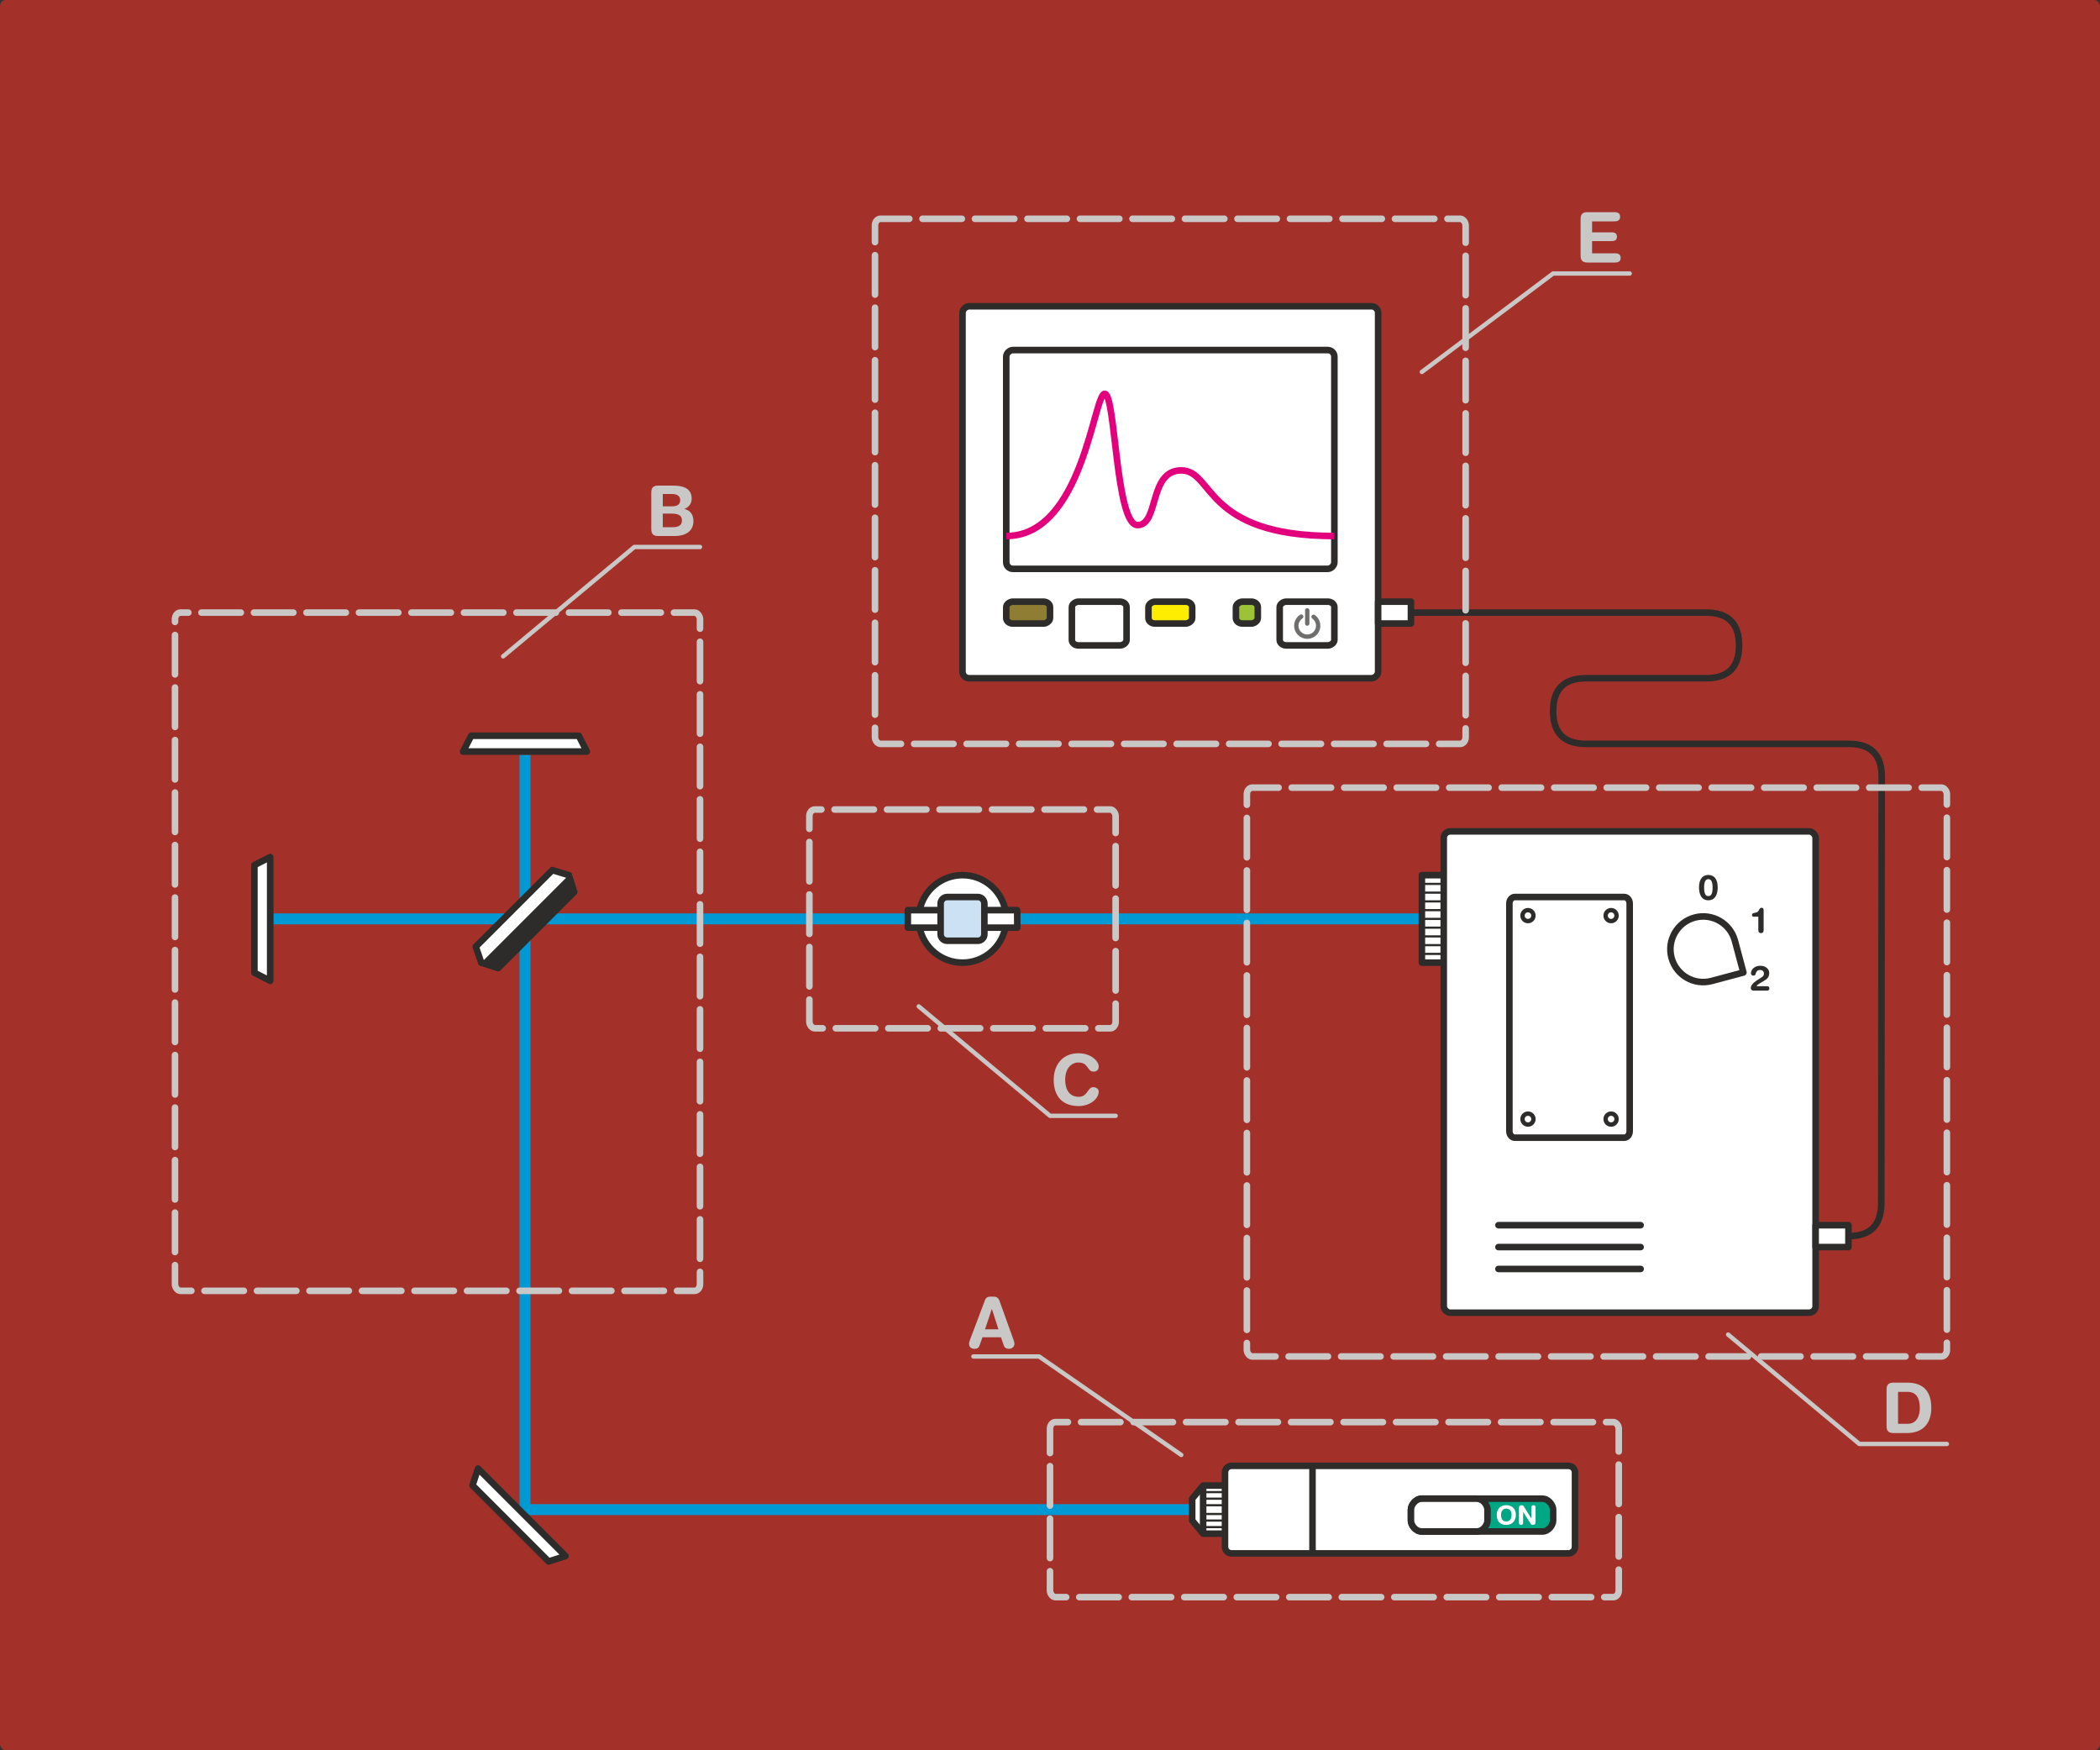 <?xml version="1.0" encoding="UTF-8" standalone="no"?>
<!-- Created with Inkscape (http://www.inkscape.org/) -->

<svg
   xmlns:dc="http://purl.org/dc/elements/1.1/"
   xmlns:cc="http://creativecommons.org/ns#"
   xmlns:rdf="http://www.w3.org/1999/02/22-rdf-syntax-ns#"
   xmlns:svg="http://www.w3.org/2000/svg"
   xmlns="http://www.w3.org/2000/svg"
   xmlns:sodipodi="http://sodipodi.sourceforge.net/DTD/sodipodi-0.dtd"
   xmlns:inkscape="http://www.inkscape.org/namespaces/inkscape"
   width="960"
   height="800"
   id="svg2"
   version="1.1"
   inkscape:version="0.48.5 r10040"
   sodipodi:docname="schemat.svg"
   inkscape:export-xdpi="139"
   inkscape:export-ydpi="139">
  <rect width="100%" height="100%" fill="#333333" stroke="none"/>
  <title
     id="title3072">Michelson-Morley Experiment</title>
  <defs
     id="defs4" />
  <sodipodi:namedview
     id="base"
     pagecolor="#ffffff"
     bordercolor="#666666"
     borderopacity="1.0"
     inkscape:pageopacity="0.0"
     inkscape:pageshadow="2"
     inkscape:zoom="2"
     inkscape:cx="713.17895"
     inkscape:cy="429.94298"
     inkscape:document-units="px"
     inkscape:current-layer="layer2"
     showgrid="true"
     inkscape:window-width="1024"
     inkscape:window-height="702"
     inkscape:window-x="0"
     inkscape:window-y="27"
     inkscape:window-maximized="1">
    <inkscape:grid
       type="xygrid"
       id="grid2985"
       empspacing="5"
       visible="true"
       enabled="true"
       snapvisiblegridlinesonly="true" />
  </sodipodi:namedview>
  <g
     inkscape:groupmode="layer"
     id="layer3"
     inkscape:label="laser"
     style="display:inline">
    <rect
       style="fill:#a3312a;fill-opacity:1;stroke:none;display:inline"
       id="rect3163"
       width="960"
       height="800"
       x="0"
       y="0"
       rx="2.5"
       ry="3" />
    <path
       style="fill:none;stroke:#0099d4;stroke-width:5;stroke-linecap:butt;stroke-linejoin:miter;stroke-miterlimit:4;stroke-opacity:1;stroke-dasharray:none"
       d="m 545,690 -305,0 0,-345"
       id="laser_beam-static"
       inkscape:connector-curvature="0"
       sodipodi:nodetypes="ccc"
       inkscape:label="#path4010" />
    <path
       style="fill:none;stroke:#0099d4;stroke-width:5;stroke-linecap:butt;stroke-linejoin:miter;stroke-miterlimit:4;stroke-opacity:1;stroke-dasharray:none"
       d="m 650,420 -410,0 m 0,0 -115,0"
       id="laser_beam-moving"
       inkscape:connector-curvature="0"
       sodipodi:nodetypes="cccc"
       inkscape:label="#path4010-0" />
  </g>
  <g
     inkscape:groupmode="layer"
     id="layer2"
     inkscape:label="interferometr"
     style="display:inline">
    <g
       id="g3186">
      <path
         sodipodi:nodetypes="cccccc"
         inkscape:connector-curvature="0"
         id="path4007"
         d="m 560,679 -10,0 -5,6 0,10 5,6 10,0"
         style="fill:#ffffff;fill-opacity:1;stroke:#2d2c2b;stroke-width:3;stroke-linecap:butt;stroke-linejoin:round;stroke-miterlimit:4;stroke-opacity:1;stroke-dasharray:none" />
      <path
         d="m 550,695 10,0 m -10,-10 10,0 m -10,7 10,0 m -10,-10 10,0 m -10,16 10,0 m -10,-10 10,0"
         style="fill:none;stroke:#2d2c2b;stroke-width:1px;stroke-linecap:butt;stroke-linejoin:miter;stroke-opacity:1"
         id="path4041-6-9" />
      <path
         sodipodi:nodetypes="cc"
         inkscape:connector-curvature="0"
         id="path4041-0"
         d="m 550,680 0,20"
         style="fill:none;stroke:#2d2c2b;stroke-width:3;stroke-linecap:butt;stroke-linejoin:miter;stroke-miterlimit:4;stroke-opacity:1;stroke-dasharray:none" />
    </g>
    <g
       id="g3158">
      <path
         sodipodi:nodetypes="cccc"
         inkscape:connector-curvature="0"
         id="path4007-8"
         d="m 660,400 -10,0 0,40 10,0"
         style="fill:#ffffff;fill-opacity:1;stroke:#2d2c2b;stroke-width:3;stroke-linecap:butt;stroke-linejoin:round;stroke-miterlimit:4;stroke-opacity:1;stroke-dasharray:none" />
      <path
         d="m 650,404 10,0 m -10,4 10,0 m -10,28 10,0 m -10,-4 10,0 m -10,-8 10,0 m -10,-8 10,0 m -10,12 10,0 m -10,-8 10,0 m -10,-8 10,0"
         style="fill:none;stroke:#2d2c2b;stroke-width:1px;stroke-linecap:butt;stroke-linejoin:miter;stroke-opacity:1"
         id="path4041-5-3-72" />
    </g>
    <rect
       style="fill:#ffffff;stroke:#2d2c2b;stroke-width:3;stroke-linecap:round;stroke-linejoin:round;stroke-miterlimit:4;stroke-opacity:1;stroke-dasharray:none;stroke-dashoffset:26.988;fill-opacity:1"
       id="rect3994-8"
       width="170"
       height="220"
       x="660"
       y="380"
       rx="3"
       ry="3" />
    <rect
       style="fill:#ffffff;stroke:#2d2c2b;stroke-width:3;stroke-linecap:round;stroke-linejoin:round;stroke-miterlimit:4;stroke-opacity:1;stroke-dasharray:none;stroke-dashoffset:26.988;fill-opacity:1"
       id="rect3994-8-8"
       width="170"
       height="190"
       x="140"
       y="-630"
       rx="3"
       ry="3"
       transform="matrix(0,1,-1,0,0,0)" />
    <rect
       style="fill:none;stroke:#2d2c2b;stroke-width:3;stroke-linecap:round;stroke-linejoin:round;stroke-miterlimit:4;stroke-opacity:1;stroke-dasharray:none;stroke-dashoffset:26.988"
       id="rect3994-8-8-2"
       width="100"
       height="150"
       x="160"
       y="-610"
       rx="3"
       ry="3"
       transform="matrix(0,1,-1,0,0,0)" />
    <rect
       style="fill:none;stroke:#2d2c2b;stroke-width:3;stroke-linecap:round;stroke-linejoin:round;stroke-miterlimit:4;stroke-opacity:1;stroke-dasharray:none;stroke-dashoffset:26.988"
       id="rect3994-8-8-2-3"
       width="20"
       height="25"
       x="275"
       y="-515"
       rx="2.5"
       ry="3"
       transform="matrix(0,1,-1,0,0,0)" />
    <rect
       style="fill:#ffed00;stroke:#2d2c2b;stroke-width:3;stroke-linecap:round;stroke-linejoin:round;stroke-miterlimit:4;stroke-opacity:1;stroke-dasharray:none;stroke-dashoffset:26.988"
       id="rect3994-8-8-2-3-8"
       width="10"
       height="20"
       x="275"
       y="-545"
       rx="2.5"
       ry="3"
       transform="matrix(0,1,-1,0,0,0)" />
    <rect
       style="fill:#8e7d32;stroke:#2d2c2b;stroke-width:3;stroke-linecap:round;stroke-linejoin:round;stroke-miterlimit:4;stroke-opacity:1;stroke-dasharray:none;stroke-dashoffset:26.988"
       id="rect3994-8-8-2-3-8-4"
       width="10"
       height="20"
       x="275"
       y="-480"
       rx="2.5"
       ry="3"
       transform="matrix(0,1,-1,0,0,0)" />
    <g
       id="g4543"
       transform="translate(0,5)">
      <path
         sodipodi:nodetypes="cc"
         inkscape:connector-curvature="0"
         id="path4441"
         d="m 685,575 65,0"
         style="fill:none;stroke:#2d2c2b;stroke-width:3;stroke-linecap:round;stroke-linejoin:miter;stroke-miterlimit:4;stroke-opacity:1;stroke-dasharray:none" />
      <path
         sodipodi:nodetypes="cc"
         inkscape:connector-curvature="0"
         id="path4441-0"
         d="m 685,565 65,0"
         style="fill:none;stroke:#2d2c2b;stroke-width:3;stroke-linecap:round;stroke-linejoin:miter;stroke-miterlimit:4;stroke-opacity:1;stroke-dasharray:none" />
      <path
         sodipodi:nodetypes="cc"
         inkscape:connector-curvature="0"
         id="path4441-5"
         d="m 685,555 65,0"
         style="fill:none;stroke:#2d2c2b;stroke-width:3;stroke-linecap:round;stroke-linejoin:miter;stroke-miterlimit:4;stroke-opacity:1;stroke-dasharray:none" />
    </g>
    <g
       id="g3142">
      <path
         sodipodi:nodetypes="ccccc"
         inkscape:connector-curvature="0"
         id="path4552"
         d="m 630,275 15,0 0,10 -15,0 z"
         style="fill:#ffffff;stroke:#2d2c2b;stroke-width:3;stroke-linecap:butt;stroke-linejoin:round;stroke-miterlimit:4;stroke-opacity:1;stroke-dasharray:none;fill-opacity:1" />
      <path
         sodipodi:nodetypes="csssssscssc"
         inkscape:connector-curvature="0"
         id="path4503"
         d="m 645,280 c 0,0 71.667,0 135,0 10,0 15,5 15,15 0,10 -5,15 -15,15 l -55,0 c -10,0 -15,5 -15,15 0,10 5,15 15,15 70,0 120.217,0 120.217,0 10,0 15.011,5 15,15 L 860,550 c -0.011,10 -5,15 -15,15"
         style="fill:none;stroke:#2d2c2b;stroke-width:3;stroke-linecap:butt;stroke-linejoin:round;stroke-miterlimit:4;stroke-opacity:1;stroke-dasharray:none" />
      <path
         sodipodi:nodetypes="ccccc"
         inkscape:connector-curvature="0"
         id="path4552-4"
         d="m 830,560 15,0 0,10 -15,0 z"
         style="fill:#ffffff;stroke:#2d2c2b;stroke-width:3;stroke-linecap:butt;stroke-linejoin:round;stroke-miterlimit:4;stroke-opacity:1;stroke-dasharray:none;fill-opacity:1" />
    </g>
    <path
       id="path6629"
       style="fill:#ffffff;stroke:#2d2c2b;stroke-width:3;stroke-linecap:butt;stroke-linejoin:miter;stroke-miterlimit:4;stroke-opacity:1;stroke-dasharray:none;fill-opacity:1"
       d="m 600,670 0,40 m -37,-40 154,0 c 1.662,0 3,1.338 3,3 l 0,34 c 0,1.662 -1.338,3 -3,3 l -154,0 c -1.662,0 -3,-1.338 -3,-3 l 0,-34 c 0,-1.662 1.338,-3 3,-3 z" />
    <g
       id="g3073"
       transform="matrix(-1,0,0,1,480,0)">
      <path
         sodipodi:nodetypes="ccccc"
         inkscape:connector-curvature="0"
         id="path4313-8"
         d="M 217.5,407.7 220,400 l 40,40 -7.717,2.483 L 217.5,407.7"
         style="fill:#2d2c2b;fill-opacity:1;stroke:#2d2c2b;stroke-width:3;stroke-linecap:round;stroke-linejoin:round;stroke-miterlimit:4;stroke-opacity:1;stroke-dasharray:none" />
      <path
         sodipodi:nodetypes="cccc"
         inkscape:connector-curvature="0"
         id="path4313-8-2"
         d="m 220,400 7.5,-2.3 35,35 L 260,440"
         style="fill:#ffffff;fill-opacity:1;stroke:#2d2c2b;stroke-width:3;stroke-linecap:round;stroke-linejoin:round;stroke-miterlimit:4;stroke-opacity:1;stroke-dasharray:none;display:inline" />
    </g>
    <path
       style="fill:#ffffff;fill-opacity:1;stroke:#2d2c2b;stroke-width:3;stroke-linecap:round;stroke-linejoin:round;stroke-miterlimit:4;stroke-opacity:1;stroke-dasharray:none;display:inline"
       d="m 216.017,678.917 2.5,-7.7 40,40 -7.717,2.483 -34.783,-34.783"
       id="path4313-8-0"
       inkscape:connector-curvature="0"
       sodipodi:nodetypes="ccccc" />
    <rect
       style="fill:none;stroke:#2d2c2b;stroke-width:3;stroke-linecap:round;stroke-linejoin:round;stroke-miterlimit:4;stroke-opacity:1;stroke-dasharray:none;stroke-dashoffset:26.988;display:inline"
       id="rect3994-8-8-2-3-9"
       width="20"
       height="25"
       x="275"
       y="-610"
       rx="2.5"
       ry="3"
       transform="matrix(0,1,-1,0,0,0)" />
    <rect
       style="fill:#9cc336;stroke:#2d2c2b;stroke-width:3;stroke-linecap:round;stroke-linejoin:round;stroke-miterlimit:4;stroke-opacity:1;stroke-dasharray:none;stroke-dashoffset:26.988;display:inline"
       id="rect3994-8-8-2-3-8-4-2"
       width="10"
       height="10"
       x="275"
       y="-575"
       rx="2.5"
       ry="3"
       transform="matrix(0,1,-1,0,0,0)" />
    <g
       id="g6411"
       transform="translate(-0.4,0)"
       style="stroke:#706e6c;stroke-opacity:1;stroke-width:2;stroke-miterlimit:4;stroke-dasharray:none">
      <path
         sodipodi:open="true"
         sodipodi:end="10.412634"
         sodipodi:start="5.3284902"
         transform="translate(3,1)"
         d="m 597.889,280.919 c 2.254,1.596 2.787,4.716 1.191,6.97 -1.596,2.254 -4.716,2.787 -6.97,1.191 -2.254,-1.596 -2.787,-4.716 -1.191,-6.97 0.359,-0.507 0.81,-0.943 1.328,-1.285"
         sodipodi:ry="5"
         sodipodi:rx="5"
         sodipodi:cy="285"
         sodipodi:cx="595"
         id="path6407"
         style="fill:none;stroke:#706e6c;stroke-width:2;stroke-linecap:round;stroke-linejoin:round;stroke-miterlimit:4;stroke-opacity:1;stroke-dasharray:none;stroke-dashoffset:0"
         sodipodi:type="arc" />
      <path
         sodipodi:nodetypes="cc"
         inkscape:connector-curvature="0"
         id="path6409"
         d="m 598,279 0,6"
         style="fill:none;stroke:#706e6c;stroke-width:2;stroke-linecap:round;stroke-linejoin:miter;stroke-miterlimit:4;stroke-opacity:1;stroke-dasharray:none" />
    </g>
    <path
       style="fill:#ffffff;fill-opacity:1;stroke:#2d2c2b;stroke-width:3;stroke-linecap:round;stroke-linejoin:round;stroke-miterlimit:4;stroke-opacity:1;stroke-dasharray:none;stroke-dashoffset:0"
       d="m 782.493,448.371 c -8.002,2.144 -16.227,-2.605 -18.371,-10.607 -2.144,-8.002 2.605,-16.227 10.607,-18.371 8.002,-2.144 16.227,2.605 18.371,10.607 l 3.882,14.489 z"
       id="detector-mode_switch"
       inkscape:connector-curvature="0"
       sodipodi:nodetypes="sssscs"
       inkscape:label="#path6297" />
    <path
       inkscape:connector-curvature="0"
       d="m 803.002,450.771 c 0.208,-0.608 1.312,-1.264 3.12,-2.288 1.696,-0.96 2.672,-1.792 2.672,-3.92 0,-1.472 -1.52,-3.152 -4.08,-3.152 -2.352,0 -4.272,1.488 -4.272,3.44 0,0.8 0.512,1.072 1.168,1.072 0.64,0 0.848,-0.304 1.008,-0.896 0.352,-1.28 1.04,-1.696 2.064,-1.696 0.88,0 1.68,0.576 1.68,1.616 0,1.296 -0.768,1.584 -2.992,2.992 -2,1.264 -3.008,2.528 -3.008,3.664 0,0.56 0.384,1.184 1.312,1.184 l 6,0 c 0.736,0 1.184,-0.288 1.184,-1.008 0,-0.72 -0.448,-1.008 -1.056,-1.008 l -4.8,0 m 0.8,-25.684 c 0,0.832 0.32,1.408 1.216,1.408 0.896,0 1.216,-0.576 1.216,-1.408 l 0,-9.088 c 0,-0.864 -0.416,-1.088 -0.928,-1.088 -1.36,0 -0.864,1.824 -2.64,2.208 l -0.592,0.128 c -0.832,0.16 -1.152,0.32 -1.152,0.912 0,0.656 0.288,0.848 0.816,0.848 l 2.064,0 0,6.08 m -24.776,-19.384 c 0,-2.4 0.528,-3.872 1.936,-3.872 1.408,0 1.936,1.472 1.936,3.872 0,2.864 -0.704,3.872 -1.936,3.872 -1.232,0 -1.936,-1.008 -1.936,-3.872 m -2.336,-0.144 c 0,2.832 0.896,5.936 4.272,5.936 3.376,0 4.272,-3.104 4.272,-5.936 0,-3.776 -1.68,-5.648 -4.272,-5.648 -2.592,0 -4.272,1.872 -4.272,5.648"
       style="fill:#2d2c2b;fill-opacity:1;stroke:none"
       id="path3071" />
    <path
       style="fill:none;stroke:#2d2c2b;stroke-width:3;stroke-linecap:round;stroke-linejoin:round;stroke-miterlimit:4;stroke-dashoffset:0;stroke-opacity:1"
       d="m 692.5,410 50,0 c 1.385,0 2.5,1.338 2.5,3 l 0,104 c 0,1.662 -1.115,3 -2.5,3 l -50,0 c -1.385,0 -2.5,-1.338 -2.5,-3 l 0,-104 c 0,-1.662 1.115,-3 2.5,-3 z"
       id="rect6454" />
    <path
       style="fill:none;stroke:#2d2c2b;stroke-width:2;stroke-linecap:round;stroke-linejoin:round;stroke-miterlimit:4;stroke-dashoffset:0;stroke-opacity:1;stroke-dasharray:none"
       d="m 698.5,416 c 1.385,0 2.5,1.115 2.5,2.5 0,1.385 -1.115,2.5 -2.5,2.5 -1.385,0 -2.5,-1.115 -2.5,-2.5 0,-1.385 1.115,-2.5 2.5,-2.5 z"
       id="rect6456" />
    <path
       style="fill:none;stroke:#2d2c2b;stroke-width:2;stroke-linecap:round;stroke-linejoin:round;stroke-miterlimit:4;stroke-dashoffset:0;stroke-opacity:1;stroke-dasharray:none"
       d="m 736.5,416 c 1.385,0 2.5,1.115 2.5,2.5 0,1.385 -1.115,2.5 -2.5,2.5 -1.385,0 -2.5,-1.115 -2.5,-2.5 0,-1.385 1.115,-2.5 2.5,-2.5 z"
       id="rect6456-4" />
    <path
       style="fill:none;stroke:#2d2c2b;stroke-width:2;stroke-linecap:round;stroke-linejoin:round;stroke-miterlimit:4;stroke-dashoffset:0;stroke-opacity:1;stroke-dasharray:none"
       d="m 698.5,509 c 1.385,0 2.5,1.115 2.5,2.5 0,1.385 -1.115,2.5 -2.5,2.5 -1.385,0 -2.5,-1.115 -2.5,-2.5 0,-1.385 1.115,-2.5 2.5,-2.5 z"
       id="rect6456-0" />
    <path
       style="fill:none;stroke:#2d2c2b;stroke-width:2;stroke-linecap:round;stroke-linejoin:round;stroke-miterlimit:4;stroke-dashoffset:0;stroke-opacity:1;stroke-dasharray:none"
       d="m 736.5,509 c 1.385,0 2.5,1.115 2.5,2.5 0,1.385 -1.115,2.5 -2.5,2.5 -1.385,0 -2.5,-1.115 -2.5,-2.5 0,-1.385 1.115,-2.5 2.5,-2.5 z"
       id="rect6456-4-3" />
    <path
       style="fill:#ffffff;fill-opacity:1;stroke:#2d2c2b;stroke-width:3;stroke-linecap:round;stroke-linejoin:round;stroke-miterlimit:4;stroke-opacity:1;stroke-dasharray:none;display:inline"
       d="m 116.3,395.409 7.213,-3.677 0,56.569 -7.213,-3.701 0,-49.19"
       id="moving_mirror"
       inkscape:connector-curvature="0"
       sodipodi:nodetypes="ccccc"
       inkscape:label="#path4313-8-1" />
    <path
       style="fill:#ffffff;fill-opacity:1;stroke:#2d2c2b;stroke-width:3;stroke-linecap:round;stroke-linejoin:round;stroke-miterlimit:4;stroke-opacity:1;stroke-dasharray:none;display:inline"
       d="m 264.591,336.287 3.677,7.213 -56.569,0 3.701,-7.213 49.19,0"
       id="path4313-8-1-1"
       inkscape:connector-curvature="0"
       sodipodi:nodetypes="ccccc" />
    <g
       id="sample"
       inkscape:label="#g4176">
      <path
         d="m 465,416 -50,0 0,8 50.054,0 -0.054,-8 M 440,400 c -9.675,0 -17.74,6.872 -19.594,16 l 39.188,0 C 457.74,406.872 449.675,400 440,400 z m -19.594,24 c 1.854,9.128 9.918,16 19.594,16 9.675,0 17.74,-6.872 19.594,-16 l -39.188,0 z"
         style="fill:#ffffff;fill-opacity:1;stroke:#2d2c2b;stroke-width:3;stroke-linecap:round;stroke-linejoin:round;stroke-miterlimit:4;stroke-opacity:1;stroke-dasharray:none;display:inline"
         id="path4490" />
      <path
         id="rect4496"
         d="m 433,410 14,0 c 1.662,0 3,1.338 3,3 l 0,14 c 0,1.662 -1.338,3 -3,3 l -14,0 c -1.662,0 -3,-1.338 -3,-3 l 0,-14 c 0,-1.662 1.338,-3 3,-3 z"
         style="fill:#cce2f4;fill-opacity:1;stroke:#2d2c2b;stroke-width:3;stroke-linecap:round;stroke-linejoin:round;stroke-miterlimit:4;stroke-dashoffset:26.988;stroke-opacity:1" />
    </g>
    <g
       id="g4134">
      <path
         id="path4575-8"
         d="m 677,685 0,15 27.5,0 c 3,0 5,-3 5,-5 l 0,-5 c 0,-2 -2,-5 -5,-5 l -27.5,0 z m 11.594,2.969 c 2.832,0 4.375,1.874 4.375,4.406 0,2.436 -1.423,4.625 -4.375,4.625 -3.096,0 -4.375,-2.009 -4.375,-4.625 0,-2.532 1.543,-4.406 4.375,-4.406 z m 7,0.031 c 0.408,0 0.784,0.171 1,0.531 l 3.438,5.531 0.031,0 0,-5.125 c 0,-0.636 0.349,-0.938 0.938,-0.938 0.588,0 0.969,0.301 0.969,0.938 l 0,6.781 c 0,0.78 -0.359,1.25 -1.188,1.25 -0.624,0 -0.81,-0.135 -1.062,-0.531 l -3.438,-5.406 0,4.969 c 0,0.636 -0.381,0.969 -0.969,0.969 -0.588,0 -0.938,-0.333 -0.938,-0.969 l 0,-6.844 c 0,-0.816 0.379,-1.156 1.219,-1.156 z m -7,1.531 c -1.608,0 -2.406,1.188 -2.406,2.844 0,1.656 0.558,3.031 2.406,3.031 1.788,0 2.406,-1.375 2.406,-3.031 0,-1.656 -0.798,-2.844 -2.406,-2.844 z"
         style="fill:#00a784;fill-opacity:1;stroke:none;display:inline"
         inkscape:connector-curvature="0" />
      <path
         id="path4575-1"
         d="m 649.5,685 c -3,0 -5,3 -5,5 l 0,5 c 0,2 2,5 5,5 l 27.5,0 0,-15 -27.5,0 z m 2.969,2.938 c 2.832,0 4.375,1.905 4.375,4.438 0,2.436 -1.423,4.625 -4.375,4.625 -3.096,0 -4.375,-2.009 -4.375,-4.625 0,-2.532 1.543,-4.438 4.375,-4.438 z m 6.75,0.219 4.344,0 c 0.576,0 1,0.157 1,0.781 0,0.624 -0.424,0.812 -1,0.812 l -3.5,0 0,2 2.969,0 c 0.516,0 0.906,0.138 0.906,0.75 0,0.612 -0.39,0.781 -0.906,0.781 l -2.969,0 0,2.688 c 0,0.588 -0.4,0.969 -1,0.969 -0.6,0 -0.969,-0.381 -0.969,-0.969 l 0,-6.656 c 0,-0.876 0.429,-1.156 1.125,-1.156 z m 7.344,0 4.312,0 c 0.576,0 1,0.157 1,0.781 0,0.624 -0.424,0.812 -1,0.812 l -3.5,0 0,2 2.969,0 c 0.516,0 0.938,0.138 0.938,0.75 0,0.612 -0.421,0.781 -0.938,0.781 l -2.969,0 0,2.688 c 0,0.588 -0.4,0.969 -1,0.969 -0.6,0 -0.969,-0.381 -0.969,-0.969 l 0,-6.656 c 0,-0.876 0.46,-1.156 1.156,-1.156 z m -14.094,1.375 c -1.608,0 -2.406,1.188 -2.406,2.844 0,1.656 0.558,3.031 2.406,3.031 1.788,0 2.406,-1.375 2.406,-3.031 0,-1.656 -0.798,-2.844 -2.406,-2.844 z"
         style="fill:#d71e38;fill-opacity:1;stroke:none;display:inline"
         inkscape:connector-curvature="0" />
      <path
         inkscape:label="#path4575-7"
         sodipodi:nodetypes="ccccccccc"
         inkscape:connector-curvature="0"
         id="path4575-7"
         d="m 645,690 0,5 c 0,2 2,5 5,5 l 55,0 c 3,0 5,-3 5,-5 l 0,-5 c 0,-2 -2,-5 -5,-5 l -55,0 c -3,0 -5,3 -5,5 z"
         style="fill:none;stroke:#2d2c2b;stroke-width:3;stroke-linecap:butt;stroke-linejoin:miter;stroke-miterlimit:4;stroke-opacity:1;stroke-dasharray:none" />
    </g>
    <path
       style="fill:#ffffff;fill-opacity:1;stroke:#2d2c2b;stroke-width:3;stroke-linecap:butt;stroke-linejoin:miter;stroke-miterlimit:4;stroke-opacity:1;stroke-dasharray:none;display:inline"
       d="m 645,690 0,5 c 0,2 2,5 5,5 l 25,0 c 3,0 5,-3 5,-5 l 0,-5 c 0,-2 -2,-5 -5,-5 l -25,0 c -3,0 -5,3 -5,5 z"
       id="laser-button"
       inkscape:connector-curvature="0"
       sodipodi:nodetypes="ccccccccc"
       inkscape:label="#path4575-7" />
  </g>
  <g
     inkscape:groupmode="layer"
     id="layer4"
     inkscape:label="ekran-wykres"
     style="display:inline"
     sodipodi:insensitive="true">
    <path
       style="fill:none;stroke:#e3007d;stroke-width:3;stroke-linecap:butt;stroke-linejoin:miter;stroke-miterlimit:4;stroke-opacity:1;stroke-dasharray:none"
       d="m 460,245 c 35,0 40,-65 45,-65 5,0 5,60 15,60 10,0 5,-25 20,-25 15,0 10,30 70,30"
       id="path4573"
       inkscape:connector-curvature="0"
       sodipodi:nodetypes="czzzc" />
  </g>
  <g
     inkscape:groupmode="layer"
     id="layer5"
     inkscape:label="ramki">
    <rect
       style="fill:none;stroke:#c9c8c7;stroke-width:3;stroke-miterlimit:4;stroke-opacity:1;stroke-dasharray:18,6;stroke-dashoffset:14.4;stroke-linecap:round;stroke-linejoin:round"
       id="frame_B-border"
       width="240"
       height="310"
       x="80"
       y="280"
       rx="2.5"
       ry="3" />
    <rect
       style="fill:none;stroke:#c9c8c7;stroke-width:3;stroke-linecap:round;stroke-linejoin:round;stroke-miterlimit:4;stroke-opacity:1;stroke-dasharray:18,6;stroke-dashoffset:12.3"
       id="frame_A-border"
       width="260"
       height="80"
       x="480"
       y="650"
       rx="2.5"
       ry="3" />
    <rect
       style="fill:none;stroke:#c9c8c7;stroke-width:3;stroke-linecap:round;stroke-linejoin:round;stroke-miterlimit:4;stroke-opacity:1;stroke-dasharray:18,6;stroke-dashoffset:6"
       id="frame_D-border"
       width="320"
       height="260"
       x="570"
       y="360"
       rx="2.5"
       ry="3"
       inkscape:label="#frame_D-border" />
    <rect
       style="fill:none;stroke:#c9c8c7;stroke-width:3;stroke-linecap:round;stroke-linejoin:round;stroke-miterlimit:4;stroke-opacity:1;stroke-dasharray:18,6;stroke-dashoffset:15"
       id="frame_C-border"
       width="140"
       height="100"
       x="370"
       y="370"
       rx="2.5"
       ry="3" />
    <rect
       style="fill:none;stroke:#c9c8c7;stroke-width:3;stroke-linecap:round;stroke-linejoin:round;stroke-miterlimit:4;stroke-opacity:1;stroke-dasharray:18,6;stroke-dashoffset:4.8"
       id="frame_E-border"
       width="270"
       height="240"
       x="400"
       y="100"
       rx="2.5"
       ry="3" />
    <path
       style="fill:none;stroke:#c9c8c7;stroke-width:2;stroke-linecap:round;stroke-linejoin:round;stroke-miterlimit:4;stroke-opacity:1;stroke-dasharray:none"
       d="m 445,620 30,0 65,45"
       id="frame_A-label"
       inkscape:connector-curvature="0"
       sodipodi:nodetypes="ccc" />
    <path
       style="fill:none;stroke:#c9c8c7;stroke-width:2;stroke-linecap:round;stroke-linejoin:round;stroke-miterlimit:4;stroke-opacity:1;stroke-dasharray:none"
       d="m 745,125 -35,0 -60,45"
       id="frame_E-label"
       inkscape:connector-curvature="0"
       sodipodi:nodetypes="ccc" />
    <path
       style="fill:none;stroke:#c9c8c7;stroke-width:2;stroke-linecap:round;stroke-linejoin:round;stroke-miterlimit:4;stroke-opacity:1;stroke-dasharray:none"
       d="m 890,660 -40,0 -60,-50"
       id="frame_D-label"
       inkscape:connector-curvature="0"
       sodipodi:nodetypes="ccc" />
    <path
       style="fill:none;stroke:#c9c8c7;stroke-width:2;stroke-linecap:round;stroke-linejoin:round;stroke-miterlimit:4;stroke-opacity:1;stroke-dasharray:none"
       d="m 510,510 -30,0 -60,-50"
       id="frame_C-label"
       inkscape:connector-curvature="0"
       sodipodi:nodetypes="ccc" />
    <path
       style="fill:none;stroke:#c9c8c7;stroke-width:2;stroke-linecap:round;stroke-linejoin:round;stroke-miterlimit:4;stroke-opacity:1;stroke-dasharray:none"
       d="m 320,250 -30,0 -60,50"
       id="frame_B-label"
       inkscape:connector-curvature="0"
       sodipodi:nodetypes="ccc" />
    <path
       d="m 297.732,241.928 c 0,2.336 1.216,3.072 3.072,3.072 l 7.712,0 c 4.544,0 8.48,-1.984 8.48,-6.816 0,-3.168 -1.6,-4.896 -4.032,-5.536 l 0,-0.064 c 2.176,-0.864 3.232,-2.72 3.232,-4.672 0,-5.088 -4.576,-5.952 -8.416,-5.952 l -6.976,0 c -1.856,0 -3.072,0.736 -3.072,3.072 l 0,16.896 m 5.248,-7.168 3.776,0 c 2.56,0 4.992,0.352 4.992,3.136 0,2.656 -2.304,3.072 -4.352,3.072 l -4.416,0 0,-6.208 m 0,-8.96 4.16,0 c 1.952,0 3.808,0.608 3.808,2.816 0,1.824 -1.184,2.816 -3.648,2.816 l -4.32,0 0,-5.632"
       style="fill:#c9c8c7;fill-opacity:1;stroke:none"
       id="frame_B-label_name" />
    <path
       d="m 443.5,612.196 c -0.192,0.512 -0.512,1.44 -0.512,2.016 0,1.408 0.992,2.304 2.432,2.304 1.248,0 1.984,-0.416 2.336,-1.44 l 1.376,-3.84 8.448,0 1.344,3.84 c 0.384,1.024 1.216,1.44 2.368,1.44 1.344,0 2.464,-1.024 2.464,-2.304 0,-0.576 -0.32,-1.504 -0.512,-2.016 l -6.336,-17.632 c -0.576,-1.632 -1.632,-1.92 -2.816,-1.92 l -1.248,0 c -1.28,0 -2.112,0.416 -2.56,1.6 l -6.784,17.952 m 12.928,-4.608 -6.144,0 3.104,-9.248 0.064,0 2.976,9.248"
       style="fill:#c9c8c7;fill-opacity:1;stroke:none"
       id="frame_A-label_name"/>
    <path
       d="m 481.696,493.48 c 0,7.936 4.256,12.064 11.456,12.064 5.088,0 9.12,-3.296 9.12,-6.624 0,-1.28 -1.28,-2.016 -2.56,-2.016 -2.528,0 -2.432,4.416 -6.56,4.416 -4.544,0 -6.208,-3.648 -6.208,-7.84 0,-4.992 2.72,-7.84 6.016,-7.84 4.8,0 3.904,4.16 6.944,4.16 1.568,0 2.368,-0.896 2.368,-2.368 0,-2.24 -3.296,-6.016 -9.312,-6.016 -7.424,0 -11.264,5.568 -11.264,12.064"
       style="fill:#c9c8c7;fill-opacity:1;stroke:none"
       id="frame_C-label_name"/>
    <path
       d="m 862.432,651.928 c 0,2.336 1.216,3.072 3.072,3.072 l 6.304,0 c 7.008,0 11.072,-4.224 11.072,-11.52 0,-9.024 -5.248,-11.52 -10.976,-11.52 l -6.4,0 c -1.856,0 -3.072,0.736 -3.072,3.072 l 0,16.896 m 5.248,-15.744 4.384,0 c 3.84,0 5.568,2.752 5.568,7.296 0,3.552 -1.344,7.296 -5.536,7.296 l -4.416,0 0,-14.592"
       style="fill:#c9c8c7;fill-opacity:1;stroke:none"
       id="frame_D-label_name" />
    <path
       d="m 722.56,116.928 c 0,2.336 1.216,3.072 3.072,3.072 l 12.576,0 c 1.536,0 2.656,-0.448 2.656,-2.112 0,-1.664 -1.12,-2.112 -2.656,-2.112 l -10.4,0 0,-5.568 8.896,0 c 1.376,0 2.464,-0.384 2.464,-2.016 0,-1.632 -1.088,-2.016 -2.464,-2.016 l -8.896,0 0,-4.992 10.144,0 c 1.536,0 2.656,-0.448 2.656,-2.112 0,-1.664 -1.12,-2.112 -2.656,-2.112 l -12.32,0 c -1.856,0 -3.072,0.736 -3.072,3.072 l 0,16.896"
       style="fill:#c9c8c7;fill-opacity:1;stroke:none"
       id="frame_E-label_name" />
  </g>
</svg>
